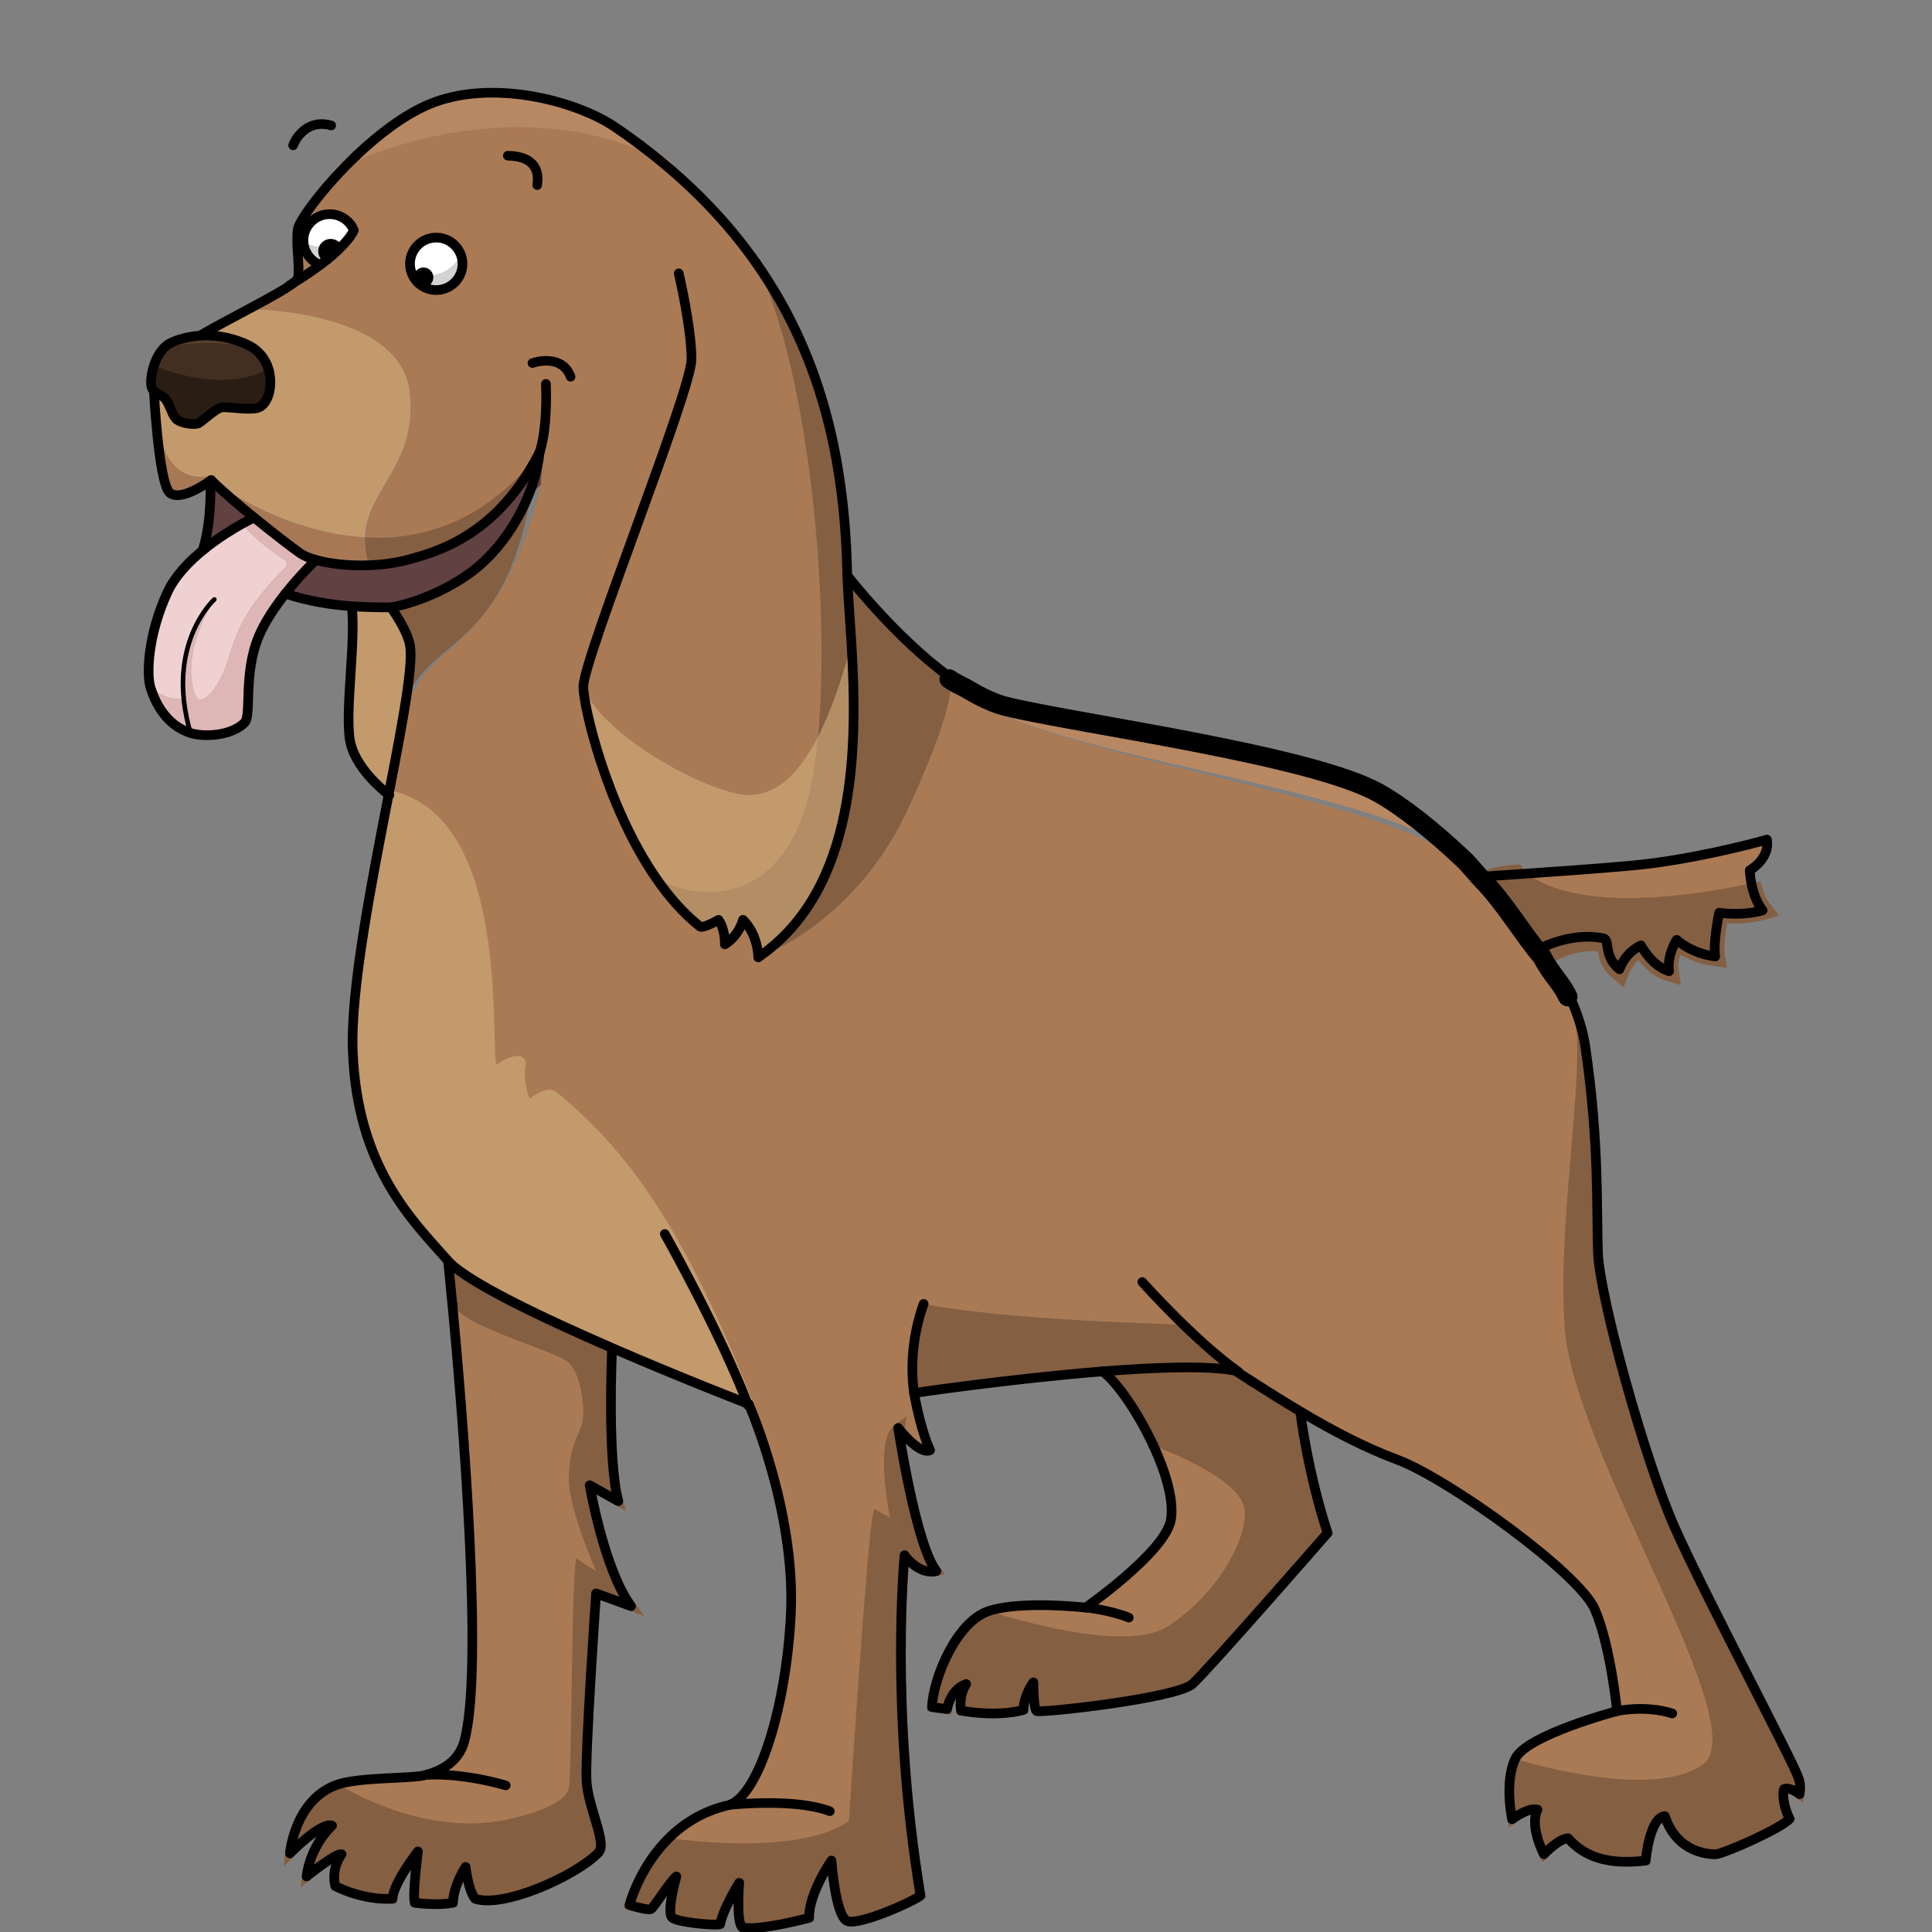<?xml version="1.0" encoding="utf-8"?>
<!-- Generator: Adobe Illustrator 16.0.0, SVG Export Plug-In . SVG Version: 6.00 Build 0)  -->
<!DOCTYPE svg PUBLIC "-//W3C//DTD SVG 1.1//EN" "http://www.w3.org/Graphics/SVG/1.1/DTD/svg11.dtd">
<svg version="1.1" id="Capa_1" xmlns="http://www.w3.org/2000/svg" xmlns:xlink="http://www.w3.org/1999/xlink" x="0px" y="0px"
	 width="100px" height="100px" viewBox="0 0 100 100" enable-background="new 0 0 100 100" xml:space="preserve">
<rect x="0" y="0" width="100" height="100" fill="#808080" stroke="none"/>
<g>
	<path fill="#855F42" stroke="#855F42" stroke-width="0.5" stroke-miterlimit="10" d="M93.083,92.022
		c0.163,0.349,0.063,0.843,0.063,0.843s-0.475-0.391-0.803-0.267c-0.084,0.185-0.063,0.834,0.286,1.543
		c-0.452,0.514-3.477,1.833-3.827,1.833c-0.349,0-1.996-0.063-2.633-1.976c-0.803,0.101-0.988,2.304-0.988,2.304
		c-1.894,0.227-3.148-0.166-4.013-1.153c-0.474,0-1.257,0.825-1.257,0.825s-0.761-1.463-0.328-2.307
		c-0.475-0.144-1.316,0.494-1.316,0.494s-0.413-1.893,0.163-3.127c0,0,7.023,2.242,9.715,0.286
		c2.716-1.976-6.729-16.143-7.162-22.643c-0.409-6.174,1.336-14.162,0.344-16.926c0.358,0.815,0.609,1.622,0.726,2.402
		c0.741,5.023,0.576,8.48,0.66,10.703c0.081,2.223,2.385,10.619,3.951,14.158C88.226,82.555,92.898,91.321,93.083,92.022z"/>
	<path fill="#AA7A54" d="M91.456,43.456c0.165,1.007-0.887,1.588-0.887,1.588s0.01,0.553,0.205,1.166
		c-0.669,0.141-1.304,0.259-1.904,0.36c-8.712,1.433-10.44-1.311-10.44-1.311c1.701-0.116,4.339-0.301,6.111-0.464
		C87.443,44.525,90.804,43.655,91.456,43.456z"/>
	<path fill="#855F42" stroke="#855F42" stroke-miterlimit="10" d="M90.774,46.209c-0.669,0.141-1.304,0.259-1.904,0.36
		c-8.712,1.433-10.44-1.311-10.44-1.311c-0.941,0.064-1.598,0.333-1.662,0.337c1.104,1.137,2.158,2.904,3.032,3.904h0.003
		c0.163,0,1.662-1.024,3.176-0.713c0.388,0.078-0.02,0.79,0.844,1.492c0.349-0.926,1.111-1.292,1.111-1.292s0.557,1.041,1.46,1.307
		c-0.124-0.842,0.393-1.639,0.393-1.639s0.719,0.692,1.995,0.858c-0.123-0.741,0.205-2.269,0.205-2.269s1.173,0.184,2.245-0.125
		C91.017,46.845,90.871,46.518,90.774,46.209z"/>
	<path fill="#AA7A54" d="M16.571,13.713c0.155-0.114,0.296-0.225,0.424-0.331c0.05-0.04,0.097-0.079,0.141-0.119
		c0.047-0.037,0.089-0.074,0.131-0.113c0.042-0.037,0.084-0.072,0.121-0.109c0.795-0.724,0.926-1.126,0.926-1.126
		c-0.205-0.489-0.689-0.83-1.252-0.83c-0.751,0-1.358,0.607-1.358,1.358c0,0.067,0.005,0.131,0.015,0.193
		c0.069,0.489,0.4,0.894,0.847,1.072L16.571,13.713z M28.149,23.411l-0.113,0.002c-2.808,3.623-6.155,4.571-9.089,4.405
		c-0.002-0.002-0.027-0.002-0.027-0.002c0.083-2.514,2.663-3.694,2.314-7.431c-0.408-4.336-8.201-4.383-8.366-4.383
		c1.025-0.548,1.953-1.054,2.351-1.375c0.118-0.094,0.188-0.173,0.201-0.229c0.123-0.576-0.125-1.81-0.001-2.551
		c0.074-0.447,1.326-2.175,3.018-3.786c0,0,0,0,0.002-0.002c0.163-0.074,7.601-3.464,14.721-0.536l0.002,0.002
		c2.521,1.901,4.467,3.941,5.964,6.067l0.002,0.002c2.739,5.51,3.867,17.523,3.218,24.524c-1.139,2.232-2.351,3.033-3.591,3.033
		c-1.894,0-7.574-3.005-8.562-5.598c0,0.956,1.18,6.159,3.771,9.907c0.659,0.958,1.413,1.82,2.259,2.492
		c0.161,0.128,0.966-0.34,0.966-0.34c0.36,0.494,0.331,1.267,0.331,1.267s0.679-0.371,0.938-1.267
		c0.791,0.773,0.791,1.936,0.791,1.936s0.002,0,0.005-0.002c0.183-0.06,5.045-1.749,7.813-7.818
		c2.635-5.776,2.139-6.619,2.062-6.705c0.331,0.242,0.669,0.467,1.005,0.669L49.949,35.8c3.422,3.329,21.139,5.136,25.777,8.857
		C76.076,44.985,76.424,45,76.768,46c-0.003,0-0.005,0-0.005,0c0.007,0,0.269,1.557,0.269,1.557l2.756,1.632
		c0,0,0.006-0.188,0.013-0.188h0.003c0.521,1,0.978,1.566,1.346,2.34c0,0,0,0.014,0.002,0.014c0.058,0.119,0.111,0.246,0.163,0.364
		c0.005,0.01,0.01,0.022,0.013,0.032c0.992,2.763-0.753,10.754-0.344,16.928c0.433,6.5,9.878,20.667,7.162,22.643
		c-2.691,1.956-9.715-0.285-9.715-0.285c0.577-1.235,5.27-2.47,5.27-2.47s-0.331-3.376-1.153-5.27
		c-0.822-1.892-7.574-6.749-10.206-7.737c-1.647-0.617-3.23-1.427-4.986-2.472c-0.795-0.469-1.625-0.988-2.512-1.556
		c-0.047-0.029-0.094-0.06-0.141-0.092c-1.472-0.973-3.447-2.874-3.447-2.874c-10.083-0.289-13.446-1.074-13.446-1.074
		s-0.864,2.141-0.494,4.61c0,0,0.289,1.771,0.825,2.963c-0.578,0.247-1.647-1.152-1.647-1.152c-1.047,0.726-0.082,5.124-0.082,5.124
		l-0.988-0.556c-0.309,1.42-1.237,15.9-1.237,15.9c-2.729,2.112-9.774,0.979-9.774,0.979c0.783-0.848,1.872-1.61,3.356-1.938
		c1.563-0.575,2.951-5.226,3.168-9.918c0.247-5.352-2.181-10.826-2.181-10.826l-0.002-0.002
		c-3.092-7.728-5.801-12.469-10.123-15.966c-0.232-0.188-0.755,0.129-1.072,0.351c-0.136,0.097-0.328,0.037-0.385-0.118
		c-0.338-0.936-0.262-1.633-0.212-1.895c0.012-0.068-0.035-0.131-0.104-0.136c-0.178-0.01-0.531,0.032-0.998,0.4
		c-0.128,0.102-0.321,0.064-0.39-0.086c-0.408-0.909,0.815-12.758-5.319-14.074c0,0-0.012-0.01-0.035-0.025
		c0.397-2.044,0.758-3.919,0.963-5.349l0.364,0.022C22.801,33.002,26,33.303,28,25.087c0-0.002,0-0.002,0-0.005
		C28,24.502,28.1,23.934,28.149,23.411z"/>
	<path fill="#AA7A54" d="M79.8,49.361c-0.007,0.005-0.013-0.15-0.013-0.15l-2.756-1.576c0,0-0.262-1.635-0.269-1.635
		c0,0,0.002,0,0.005,0C77.871,46,78.926,48.072,79.8,49.361z"/>
	<path fill="#B88862" d="M71.352,40.986c1.23,0.687,2.809,1.879,4.374,3.356c-4.638-3.721-22.354-5.213-25.777-8.542l0.185-0.108
		c0.66,0.393,1.319,0.694,1.956,0.85C55.794,37.447,67.811,39.01,71.352,40.986z"/>
	<path fill="#855F42" stroke="#855F42" stroke-width="0.5" stroke-miterlimit="10" d="M67.316,73.171c0,0,0.371,3.045,1.4,6.174
		c0,0-6.174,7.077-6.996,7.818c-0.824,0.741-7.902,1.521-8.067,1.397c-0.166-0.123-0.166-1.484-0.166-1.484
		s-0.494,0.665-0.514,1.428c-1.42,0.39-3.23,0.039-3.23,0.039s-0.146-0.75,0.267-1.378c-0.844,0.299-0.987,1.297-0.987,1.297
		l-0.783-0.104c0.062-1.481,1.257-4.413,2.939-4.972c0,0,6.877,2.297,9.224,0.815c2.346-1.481,4.035-4.156,4.035-5.927
		c0-1.743-4.586-3.389-4.729-3.438c-0.002-0.003-0.002-0.003-0.002-0.003c-0.798-1.726-1.927-3.351-2.641-3.853
		c2.796-0.22,5.466-0.311,6.878-0.034c0.257,0.168,0.512,0.331,0.758,0.491c0.047,0.032,0.094,0.063,0.141,0.092
		c0.887,0.567,1.717,1.086,2.512,1.556L67.316,73.171z"/>
	<path fill="#855F42" d="M57.065,70.982c-4.699,0.373-9.751,1.119-9.751,1.119c-0.371-2.47,0.494-4.61,0.494-4.61
		s3.363,0.785,13.446,1.074c0,0,1.976,1.901,3.447,2.874c-0.246-0.16-0.501-0.323-0.758-0.491
		C62.531,70.672,59.861,70.763,57.065,70.982z"/>
	<path fill="#AA7A54" d="M64.438,78.275c0,1.771-1.689,4.445-4.035,5.927c-2.347,1.481-9.224-0.815-9.224-0.815
		c1.682-0.558,5.016-0.178,5.016-0.178s4.146-2.889,4.415-4.563c0.158-0.99-0.267-2.43-0.901-3.808
		C59.852,74.887,64.438,76.532,64.438,78.275z"/>
	<path fill="#855F42" d="M49.129,35.022c0.077,0.086,0.573,0.929-2.062,6.705c-2.769,6.07-7.631,7.759-7.813,7.818
		c5.159-3.534,5.132-11.007,4.818-16.242c-0.082-1.355-0.18-2.563-0.215-3.512c0,0,2.475,3.193,5.263,5.223
		C49.119,35.015,49.122,35.017,49.129,35.022z"/>
	<path fill="#855F42" stroke="#855F42" stroke-width="0.5" stroke-miterlimit="10" d="M48.467,81.32
		c-0.946,0.207-1.647-0.822-1.647-0.822s-0.78,7.944,0.825,17.614c-0.331,0.289-3.17,1.566-3.788,1.319
		c-0.617-0.247-0.822-3.129-0.822-3.129s-1.193,1.729-1.153,2.963c0,0-2.593,0.699-3.458,0.494
		c-0.328-0.247-0.163-2.304-0.163-2.304s-0.825,1.316-0.988,2.139c-0.208,0.084-2.141-0.082-2.47-0.329
		c-0.331-0.247,0.205-2.141,0.205-2.141c-0.329,0.247-1.153,1.605-1.316,1.689c-0.166,0.081-1.111-0.208-1.111-0.208
		s0.437-1.748,1.83-3.247c0,0,7.045,1.134,9.774-0.979c0,0,0.928-14.48,1.237-15.9l0.988,0.556c0,0-0.966-4.398,0.082-5.124
		C46.492,73.912,47.398,79.962,48.467,81.32z"/>
	<path fill="#B38D63" d="M44.071,33.303c0.314,5.235,0.341,12.708-4.818,16.242c-0.002,0.002-0.005,0.002-0.005,0.002
		s0-1.163-0.791-1.936c-0.259,0.896-0.938,1.267-0.938,1.267s0.029-0.773-0.331-1.267c0,0-0.805,0.469-0.966,0.34
		c-0.847-0.671-1.6-1.533-2.259-2.492c2.346,1.312,6.682,1.4,8.001-4.721c0.163-0.753,0.289-1.638,0.38-2.621
		C42.943,36.941,43.521,35.368,44.071,33.303z"/>
	<path fill="#855F42" d="M43.856,29.792c0.035,0.949,0.133,2.156,0.215,3.512c-0.551,2.064-1.128,3.638-1.726,4.815
		c0.649-7.001-0.479-19.015-3.218-24.524C42.77,18.773,43.745,24.453,43.856,29.792z"/>
	<path fill="#C39A6C" d="M42.345,38.119c-0.091,0.983-0.217,1.867-0.38,2.621c-1.319,6.122-5.655,6.033-8.001,4.721
		c-2.591-3.749-3.771-8.952-3.771-9.907c0.988,2.593,6.667,5.598,8.562,5.598C39.994,41.151,41.207,40.351,42.345,38.119z"/>
	<path fill="#C39A6C" stroke="#C39A6C" stroke-width="0.5" stroke-miterlimit="10" d="M28.629,56.709
		c4.322,3.497,7.031,8.238,10.123,15.966c-0.104-0.04-3.47-1.339-7.067-2.899c-3.638-1.578-7.512-3.421-8.478-4.495
		c-0.002-0.005-0.007-0.007-0.01-0.012c-1.894-2.139-4.712-4.86-4.939-10.866c-0.121-3.171,0.96-8.655,1.857-13.276
		c0.022,0.015,0.035,0.025,0.035,0.025c6.134,1.316,4.912,13.165,5.319,14.074c0.069,0.15,0.262,0.188,0.39,0.086
		c0.467-0.368,0.82-0.41,0.998-0.4c0.069,0.005,0.116,0.067,0.104,0.136c-0.05,0.262-0.126,0.959,0.212,1.895
		c0.057,0.155,0.249,0.215,0.385,0.118C27.874,56.838,28.397,56.521,28.629,56.709z"/>
	<path fill="#855F42" stroke="#855F42" stroke-width="0.5" stroke-miterlimit="10" d="M32.662,83.133l-1.81-0.659
		c0,0-0.578,8.314-0.494,9.712c0.082,1.4,1.084,3.221,0.617,3.705c-1.153,1.194-4.899,2.882-6.381,2.388
		c-0.37-0.452-0.494-1.647-0.494-1.647s-0.617,0.906-0.657,1.853c-0.825,0.165-1.976,0-1.976,0
		c-0.124-0.452,0.163-2.655,0.163-2.655s-1.274,1.628-1.316,2.45c-1.605,0.081-2.963-0.659-2.963-0.659s-0.247-0.822,0.328-1.645
		c-0.286-0.084-1.81,1.15-1.81,1.15s0.124-1.481,1.316-2.633c-0.575-0.205-2.181,1.44-2.181,1.44s0.247-2.841,2.512-3.579
		c0,0,4.568,2.961,9.137,1.727c0,0,2.613-0.561,2.788-1.517c0.176-0.953,0.133-12.147,0.422-11.9
		c0.287,0.247,0.988,0.657,0.988,0.657s-1.42-3.21-1.41-4.773s0.462-2.181,0.669-2.798c0.205-0.618,0.02-2.554-0.669-3.211
		c-0.689-0.659-5.435-1.81-6.028-3.045l-0.002-0.002c-0.128-1.366-0.215-2.2-0.215-2.2l0.01-0.011
		c0.966,1.074,4.84,2.917,8.478,4.495l-0.01,0.186c0,0-0.247,5.598,0.329,7.739l-1.481-0.825
		C30.521,76.875,31.262,81.238,32.662,83.133z"/>
	<path fill="#B88862" stroke="#B88862" stroke-width="0.5" stroke-miterlimit="10" d="M31.84,6.579
		c0.457,0.311,0.896,0.625,1.319,0.943c-7.12-2.929-14.558,0.461-14.721,0.536c1.116-1.064,2.425-2.077,3.709-2.632
		C25.377,4.025,29.837,5.215,31.84,6.579z"/>
	<path fill="#AA7A54" d="M30.852,81.32c0,0-0.701-0.41-0.988-0.657c-0.289-0.247-0.247,10.947-0.422,11.9
		c-0.175,0.956-2.788,1.517-2.788,1.517c-4.568,1.234-9.137-1.727-9.137-1.727c1.119-0.365,3.751-0.299,4.403-0.454
		c1.03-0.247,1.82-0.772,2.099-1.729c1.05-3.613-0.099-17.286-0.605-22.678c0.593,1.235,5.339,2.386,6.028,3.045
		c0.689,0.657,0.875,2.593,0.669,3.211c-0.208,0.617-0.66,1.234-0.669,2.798S30.852,81.32,30.852,81.32z"/>
	<path fill="#614141" d="M19.097,29.258c0.682-0.022,1.386-0.114,2.04-0.292c1.672-0.449,4.652-1.358,6.789-5.554l0.224-0.002
		C28.1,23.934,28,24.502,28,25.083c0,0.002,0,0.002,0,0.005c-2,1.741-2.002,3.593-3.637,4.704c-2.029,1.378-4.02,1.645-4.02,1.645
		c-0.627,0-1.357-0.007-2.068-0.057c-1.074-0.076-2.257-0.251-3.478-0.652c0.741-0.938,1.458-1.645,1.564-1.746
		C17.074,29.184,18.055,29.3,19.097,29.258z"/>
	<path fill="#855F42" d="M24.143,29.792c1.635-1.111,2.83-2.963,3.415-4.704c-1.237,8.216-4.978,7.915-6.336,10.712l-0.143-0.022
		c0.155-1.086,0.22-1.914,0.143-2.366c-0.143-0.827-0.988-1.976-0.988-1.976S22.113,31.17,24.143,29.792z"/>
	<path fill="#855F42" d="M27.926,23.413c-2.136,4.196-5.117,5.104-6.789,5.554c-0.654,0.178-1.358,0.27-2.04,0.292
		c-0.163-0.533-0.225-1.007-0.205-1.44C21.826,27.984,25.118,27.036,27.926,23.413z"/>
	<path fill="#C39A6C" d="M21.221,20.385c0.348,3.736-2.245,4.917-2.329,7.431c-1.391-0.076-2.699-0.402-3.838-0.812l-0.007-0.013
		l-0.032-0.002c-2.373-0.862-4.005-2.077-4.082-2.133c-0.002-0.003-0.002-0.232-0.002-0.232C8.461,25.156,8.14,22,8.14,22H8.138
		c-0.114-1-0.168-1.926-0.17-1.985c0.173,0.176,0.459,0.31,0.627,0.564c0.237,0.361,0.289,0.759,0.494,1.016
		s0.998,0.399,1.205,0.276c0.205-0.124,0.852-0.717,1.141-0.789s1.25,0.146,1.852,0.037c0.561-0.099,0.892-1.115,0.605-2.031
		c-0.072-0.232-0.183-0.455-0.343-0.658c-0.178-0.232-0.415-0.431-0.724-0.577c-0.881-0.417-1.738-0.528-2.467-0.481
		c0.733-0.43,1.652-0.913,2.504-1.37C13.027,16.002,20.813,16.049,21.221,20.385z"/>
	<path fill="#C39A6C" d="M21.221,33.412c0.077,0.452,0.012,1.279-0.143,2.366c-0.205,1.43-0.566,3.304-0.963,5.349
		c-0.254-0.195-1.835-1.444-2.022-2.938c-0.205-1.627,0.309-4.877,0.124-6.751l0.005-0.057c0.711,0.05,1.385,0.057,2.013,0.057
		C20.233,31.437,21.078,32.585,21.221,33.412z"/>
	<path fill="#A87854" d="M19.097,29.258c-1.042,0.042-2.037-0.074-2.749-0.276c0.01-0.01,0.015-0.015,0.015-0.015l-1.309-1.963
		c1.139,0.41,2.447,0.736,3.838,0.812c0,0-0.002,0,0,0.002C18.873,28.251,18.935,28.725,19.097,29.258z"/>
	<path fill="#FFFFFF" d="M17.332,12.681c-0.153-0.101-0.36-0.084-0.494,0.049c-0.02,0.02-0.037,0.042-0.055,0.064
		c-0.531,0.035-0.894-0.178-0.894-0.178l-0.17,0.02c-0.01-0.062-0.015-0.126-0.015-0.193c0-0.75,0.607-1.358,1.358-1.358
		c0.563,0,1.047,0.341,1.252,0.83c0,0-0.131,0.402-0.926,1.126c0.04-0.035,0.077-0.069,0.111-0.104
		c-0.012-0.074-0.049-0.148-0.106-0.208C17.374,12.71,17.354,12.693,17.332,12.681z"/>
	<path d="M17.5,12.938c-0.035,0.035-0.071,0.069-0.111,0.104c-0.037,0.037-0.079,0.072-0.121,0.109s-0.084,0.077-0.131,0.113
		c-0.044,0.04-0.091,0.079-0.141,0.119c-0.059-0.02-0.113-0.049-0.158-0.096c-0.136-0.133-0.153-0.341-0.055-0.492
		c0.168-0.007,0.351-0.042,0.548-0.113c0.022,0.012,0.042,0.03,0.062,0.049C17.45,12.789,17.487,12.863,17.5,12.938z"/>
	<path fill="#FFFFFF" d="M17.137,13.263c0.047-0.037,0.089-0.076,0.131-0.113C17.226,13.189,17.184,13.227,17.137,13.263z"/>
	<path d="M16.838,12.73c0.133-0.133,0.341-0.15,0.494-0.049c-0.197,0.071-0.38,0.106-0.548,0.113
		C16.801,12.772,16.818,12.75,16.838,12.73z"/>
	<path fill="#D1D3D4" d="M16.838,13.286c0.044,0.047,0.099,0.077,0.158,0.096c-0.128,0.106-0.269,0.217-0.424,0.331l-0.005-0.005
		c-0.447-0.178-0.778-0.583-0.847-1.072l0.17-0.02c0,0,0.363,0.212,0.894,0.178C16.685,12.945,16.702,13.152,16.838,13.286z"/>
	<path fill="#A87854" d="M15.055,27.004l1.309,1.963c0,0-0.005,0.005-0.015,0.015c-0.343-0.097-0.622-0.215-0.807-0.343
		c-0.43-0.299-1.371-1.022-2.327-1.798l1.8,0.148C15.028,26.994,15.04,26.999,15.055,27.004z"/>
	<path fill="#A87854" d="M15.047,26.991l0.007,0.013c-0.015-0.005-0.027-0.01-0.04-0.015L15.047,26.991z"/>
	<path fill="#A87854" d="M15.015,26.989l-1.8-0.148c-0.879-0.714-1.771-1.475-2.282-1.985C11.01,24.912,12.642,26.127,15.015,26.989
		z"/>
	<path fill="#DEB6B6" d="M15.542,28.639c-0.43-0.299-1.371-1.022-2.327-1.798l-0.143-0.013c0,0-0.208,0.099-0.533,0.279
		c0.545,0.736,1.719,1.561,2.215,1.894c0.119,0.079,0.133,0.245,0.032,0.346c-0.215,0.215-0.575,0.59-0.956,1.03
		c-0.282,0.331-0.573,0.694-0.82,1.06c-1.235,1.822-0.958,2.84-1.914,4.198c-0.17,0.242-0.533,0.66-0.815,0.561
		c-0.259-0.091-1.054-2.072,0.815-5.169c-1.822,1.578-1.63,4.47-1.588,5.146c-0.783,0.121-1.707-0.539-1.707-0.539
		c0.247,0.741,0.783,1.895,2.06,2.307c0.674,0.217,2.099,0.163,2.798-0.536c0.373-0.373-0.082-2.551,0.741-4.487
		c0.321-0.76,0.85-1.533,1.371-2.19c0.741-0.938,1.472-1.645,1.578-1.746C16.005,28.885,15.727,28.767,15.542,28.639z"/>
	<path fill="#614141" d="M13.215,26.841l-0.143-0.013c0,0-0.208,0.099-0.533,0.279c-0.487,0.271-1.24,0.726-1.973,1.319
		c-0.015-0.01-0.032-0.022-0.047-0.035c0.454-1.482,0.37-3.376,0.37-3.376l-0.178-0.012c0.136-0.089,0.22-0.151,0.22-0.151
		s0,0,0.002,0.003C11.444,25.366,12.336,26.127,13.215,26.841z"/>
	<path fill="#EFD1D1" d="M14.753,29.001c-0.496-0.333-1.669-1.158-2.215-1.894c-0.487,0.271-1.24,0.726-1.973,1.319
		c-0.763,0.615-1.504,1.378-1.899,2.23c-0.996,2.151-1.111,4.237-0.865,4.978c0,0,0.924,0.66,1.707,0.539
		c-0.042-0.677-0.234-3.568,1.588-5.146c-1.869,3.097-1.074,5.078-0.815,5.169c0.282,0.099,0.645-0.319,0.815-0.561
		c0.956-1.358,0.679-2.375,1.914-4.198c0.247-0.366,0.538-0.729,0.82-1.06c0.38-0.439,0.741-0.815,0.956-1.03
		C14.887,29.246,14.872,29.081,14.753,29.001z"/>
	<path fill="#A87854" d="M10.931,24.623c0,0-0.084,0.177-0.22,0.266c-0.452,0.294-1.477,0.714-1.921,0.333
		C8.483,24.96,8.271,24,8.138,22H8.14C8.14,22,8.461,25.156,10.931,24.623z"/>
	<path fill="#59402D" d="M12.825,17.854c-0.881-0.417-1.738-0.528-2.467-0.481c-0.635,0.042-1.173,0.203-1.546,0.39
		c-0.222,0.111-0.405,0.304-0.551,0.531c0,0,0.375-0.106,0.988-0.19c1.008-0.141,2.655-0.225,4.299,0.329
		C13.371,18.2,13.134,18,12.825,17.854z"/>
	<path fill="#422F21" stroke="#422F21" stroke-width="0.5" stroke-miterlimit="10" d="M13.548,18.432
		c-1.645-0.553-3.292-0.469-4.299-0.329c-0.612,0.084-0.988,0.19-0.988,0.19c-0.126,0.195-0.222,0.417-0.294,0.637
		c0,0,0.24,0.106,0.64,0.237c1.114,0.368,3.467,0.931,5.285-0.077C13.82,18.859,13.709,18.635,13.548,18.432z"/>
	<path fill="#291D14" d="M13.892,19.091c-1.817,1.008-4.171,0.445-5.285,0.077c-0.4-0.131-0.64-0.237-0.64-0.237
		c-0.124,0.383-0.17,0.761-0.143,0.993c0.017,0.153,0.069,0.252,0.143,0.321c0.173,0.175,0.459,0.195,0.627,0.449
		c0.237,0.361,0.289,0.702,0.494,0.958s0.998,0.371,1.205,0.247c0.205-0.124,0.852-0.731,1.141-0.803s1.25,0.138,1.852,0.03
		C13.847,21.027,14.178,20.008,13.892,19.091z"/>
	<path fill="none" stroke="#000000" stroke-width="0.5" stroke-linecap="round" stroke-linejoin="round" stroke-miterlimit="10" d="
		M23.414,67.493c0.506,5.392,1.655,19.064,0.605,22.678c-0.279,0.956-1.069,1.481-2.099,1.729c-0.652,0.155-3.284,0.089-4.403,0.454
		c-2.265,0.738-2.512,3.579-2.512,3.579s1.605-1.646,2.181-1.44c-1.193,1.151-1.316,2.633-1.316,2.633s1.524-1.234,1.81-1.15
		c-0.575,0.822-0.328,1.645-0.328,1.645s1.358,0.74,2.963,0.659c0.042-0.822,1.316-2.45,1.316-2.45s-0.286,2.203-0.163,2.655
		c0,0,1.151,0.165,1.976,0c0.04-0.946,0.657-1.853,0.657-1.853s0.124,1.195,0.494,1.647c1.482,0.494,5.228-1.193,6.381-2.388
		c0.467-0.484-0.536-2.305-0.617-3.705c-0.084-1.397,0.494-9.712,0.494-9.712l1.81,0.659c-1.4-1.895-2.141-6.258-2.141-6.258
		l1.481,0.825c-0.575-2.142-0.329-7.739-0.329-7.739"/>
	<path fill="none" stroke="#000000" stroke-width="0.5" stroke-linecap="round" stroke-linejoin="round" stroke-miterlimit="10" d="
		M23.197,65.291c0,0,0.086,0.834,0.215,2.2"/>
	<path fill="none" stroke="#000000" stroke-width="0.5" stroke-linecap="round" stroke-linejoin="round" stroke-miterlimit="10" d="
		M59.708,74.838c0.635,1.378,1.06,2.817,0.901,3.808c-0.27,1.675-4.415,4.563-4.415,4.563s-3.334-0.38-5.016,0.178
		c-1.682,0.559-2.877,3.49-2.939,4.972l0.783,0.104c0,0,0.143-0.998,0.987-1.297c-0.412,0.628-0.267,1.378-0.267,1.378
		s1.81,0.351,3.23-0.039c0.02-0.763,0.514-1.428,0.514-1.428s0,1.361,0.166,1.484c0.165,0.124,7.243-0.656,8.067-1.397
		c0.822-0.741,6.996-7.818,6.996-7.818c-1.029-3.129-1.4-6.174-1.4-6.174"/>
	<path fill="none" stroke="#000000" stroke-width="0.5" stroke-linecap="round" stroke-linejoin="round" stroke-miterlimit="10" d="
		M57.065,70.982c0.714,0.502,1.843,2.127,2.641,3.853"/>
	<path fill="none" stroke="#000000" stroke-width="0.5" stroke-linecap="round" stroke-linejoin="round" stroke-miterlimit="10" d="
		M76.768,45.369c0.064-0.005,0.721-0.047,1.662-0.111c1.701-0.116,4.339-0.301,6.111-0.464c2.902-0.269,6.263-1.139,6.915-1.338
		c0.165,1.007-0.887,1.588-0.887,1.588s0.01,0.553,0.205,1.166c0.097,0.309,0.242,0.635,0.457,0.909
		c-1.072,0.309-2.245,0.124-2.245,0.124s-0.328,1.523-0.205,2.265c-1.276-0.166-1.995-0.864-1.995-0.864s-0.517,0.783-0.393,1.625
		c-0.903-0.267-1.46-1.336-1.46-1.336s-0.763,0.309-1.111,1.235c-0.864-0.701-0.456-1.526-0.844-1.605
		c-1.514-0.312-3.013,0.405-3.176,0.486"/>
	<path fill="none" stroke="#000000" stroke-width="0.5" stroke-linecap="round" stroke-linejoin="round" stroke-miterlimit="10" d="
		M14.771,30.728c1.22,0.4,2.375,0.576,3.45,0.652c0.711,0.05,1.385,0.057,2.013,0.057"/>
	<path fill="none" stroke="#000000" stroke-width="0.5" stroke-linecap="round" stroke-linejoin="round" stroke-miterlimit="10" d="
		M10.889,25.016c0,0,0.084,1.894-0.37,3.376c0.015,0.012,0.032,0.025,0.047,0.035"/>
	<path fill="none" stroke="#000000" stroke-width="0.5" stroke-linecap="round" stroke-linejoin="round" stroke-miterlimit="10" d="
		M13.215,26.841l-0.143-0.013c0,0-0.208,0.099-0.533,0.279c-0.487,0.271-1.24,0.726-1.973,1.319
		c-0.763,0.615-1.504,1.378-1.899,2.23c-0.996,2.151-1.111,4.237-0.865,4.978c0.247,0.741,0.783,1.895,2.06,2.307
		c0.674,0.217,2.099,0.163,2.798-0.536c0.373-0.373-0.082-2.551,0.741-4.487c0.321-0.76,0.85-1.533,1.371-2.19
		c0.741-0.938,1.472-1.645,1.578-1.746"/>
	<path fill="none" stroke="#000000" stroke-width="0.5" stroke-linecap="round" stroke-linejoin="round" stroke-miterlimit="10" d="
		M27.558,25.087c-0.585,1.741-1.78,3.593-3.415,4.704c-2.03,1.378-3.909,1.645-3.909,1.645s0.845,1.148,0.988,1.976
		c0.077,0.452,0.012,1.279-0.143,2.366c-0.205,1.43-0.566,3.304-0.963,5.349c-0.896,4.621-1.978,10.105-1.857,13.276
		c0.227,6.006,3.045,8.728,4.939,10.866c0.002,0.005,0.007,0.007,0.01,0.012c0.966,1.074,4.84,2.917,8.478,4.495
		c3.598,1.561,6.964,2.859,7.067,2.899"/>
	<path fill="none" stroke="#000000" stroke-width="0.5" stroke-linecap="round" stroke-linejoin="round" stroke-miterlimit="10" d="
		M27.928,23.411c-0.049,0.523-0.175,1.091-0.371,1.672"/>
	<path fill="none" stroke="#000000" stroke-width="0.5" stroke-linecap="round" stroke-linejoin="round" stroke-miterlimit="10" d="
		M10.933,24.855c0.511,0.511,1.403,1.271,2.282,1.985c0.956,0.775,1.897,1.499,2.327,1.798c0.185,0.128,0.464,0.247,0.807,0.343
		c0.711,0.202,1.707,0.318,2.749,0.276c0.682-0.022,1.386-0.114,2.04-0.292c1.672-0.449,4.652-1.358,6.789-5.554"/>
	<path fill="none" stroke="#000000" stroke-width="0.5" stroke-linecap="round" stroke-linejoin="round" stroke-miterlimit="10" d="
		M7.967,20.245c0.002,0.06,0.057,1.084,0.17,2.215c0.133,1.321,0.346,2.788,0.652,3.05c0.445,0.38,1.47-0.212,1.921-0.506
		c0.136-0.089,0.22-0.151,0.22-0.151"/>
	<path fill="none" stroke="#000000" stroke-width="0.5" stroke-linecap="round" stroke-linejoin="round" stroke-miterlimit="10" d="
		M18.436,8.06c-1.691,1.61-2.943,3.339-3.018,3.786c-0.124,0.741,0.124,1.976,0,2.551c-0.013,0.057-0.084,0.136-0.203,0.229
		c-0.397,0.321-1.329,0.828-2.354,1.375c-0.852,0.457-1.771,0.941-2.504,1.371"/>
	<path fill="none" stroke="#000000" stroke-width="0.5" stroke-linecap="round" stroke-linejoin="round" stroke-miterlimit="10" d="
		M33.159,7.522c-0.422-0.319-0.862-0.632-1.319-0.943c-2.002-1.363-6.462-2.554-9.693-1.153c-1.284,0.556-2.593,1.568-3.709,2.632"
		/>
	<path fill="none" stroke="#000000" stroke-width="0.5" stroke-linecap="round" stroke-linejoin="round" stroke-miterlimit="10" d="
		M39.125,13.592c-1.497-2.126-3.442-4.166-5.964-6.067"/>
	<path fill="none" stroke="#000000" stroke-width="0.5" stroke-linecap="round" stroke-linejoin="round" stroke-miterlimit="10" d="
		M49.119,35.015c-2.788-2.03-5.263-5.223-5.263-5.223c-0.111-5.339-1.086-11.019-4.729-16.197"/>
	<path fill="none" stroke="#000000" stroke-linecap="round" stroke-linejoin="round" stroke-miterlimit="10" d="M81.148,51.589
		c-0.368-0.772-0.825-1.089-1.346-2.089H79.8c-0.874-1-1.929-2.768-3.032-3.904c-0.344-0.355-0.691-0.812-1.042-1.141
		c-1.565-1.477-3.144-2.726-4.374-3.413c-3.541-1.976-15.558-3.567-19.262-4.473c-0.637-0.156-1.296-0.471-1.956-0.864
		c-0.335-0.202-0.674-0.321-1.005-0.563"/>
	<path fill="none" stroke="#000000" stroke-width="0.5" stroke-linecap="round" stroke-linejoin="round" stroke-miterlimit="10" d="
		M81.313,51.724c-0.052-0.119-0.105-0.24-0.163-0.358"/>
	<path fill="none" stroke="#000000" stroke-width="0.5" stroke-linecap="round" stroke-linejoin="round" stroke-miterlimit="10" d="
		M64.842,71.531c0.887,0.567,1.717,1.086,2.512,1.556c1.756,1.045,3.339,1.854,4.986,2.472c2.632,0.988,9.384,5.846,10.206,7.737
		c0.822,1.894,1.153,5.27,1.153,5.27s-4.692,1.235-5.27,2.47c-0.576,1.234-0.163,3.127-0.163,3.127s0.842-0.638,1.316-0.494
		c-0.433,0.844,0.328,2.307,0.328,2.307s0.783-0.825,1.257-0.825c0.864,0.987,2.119,1.38,4.013,1.153c0,0,0.186-2.203,0.988-2.304
		c0.637,1.913,2.284,1.976,2.633,1.976c0.351,0,3.375-1.319,3.827-1.833c-0.349-0.709-0.37-1.358-0.286-1.543
		c0.328-0.124,0.803,0.267,0.803,0.267s0.101-0.494-0.063-0.843c-0.185-0.701-4.857-9.468-6.42-13.006
		c-1.566-3.539-3.87-11.936-3.951-14.158c-0.084-2.223,0.081-5.68-0.66-10.703c-0.116-0.78-0.367-1.587-0.726-2.402"/>
	<path fill="none" stroke="#000000" stroke-width="0.5" stroke-linecap="round" stroke-linejoin="round" stroke-miterlimit="10" d="
		M38.754,72.677c0,0,2.428,5.475,2.181,10.826c-0.217,4.692-1.605,9.343-3.168,9.918c-1.484,0.328-2.573,1.091-3.356,1.938
		c-1.393,1.499-1.83,3.247-1.83,3.247s0.945,0.289,1.111,0.208c0.163-0.084,0.988-1.442,1.316-1.689c0,0-0.536,1.894-0.205,2.141
		c0.329,0.247,2.262,0.413,2.47,0.329c0.163-0.822,0.988-2.139,0.988-2.139s-0.166,2.057,0.163,2.304
		c0.865,0.205,3.458-0.494,3.458-0.494c-0.04-1.234,1.153-2.963,1.153-2.963s0.205,2.882,0.822,3.129
		c0.618,0.247,3.458-1.03,3.788-1.319c-1.605-9.67-0.825-17.614-0.825-17.614s0.701,1.029,1.647,0.822
		c-1.069-1.358-1.976-7.408-1.976-7.408s1.069,1.399,1.647,1.152c-0.536-1.192-0.825-2.963-0.825-2.963s5.052-0.746,9.751-1.119
		c2.796-0.22,5.466-0.311,6.878-0.034c0.257,0.168,0.512,0.331,0.758,0.491"/>
	<path fill="none" stroke="#000000" stroke-width="0.5" stroke-linecap="round" stroke-linejoin="round" stroke-miterlimit="10" d="
		M39.253,49.545c5.159-3.534,5.132-11.007,4.818-16.242c-0.082-1.355-0.18-2.563-0.215-3.512"/>
	<path fill="none" stroke="#000000" stroke-width="0.5" stroke-linecap="round" stroke-linejoin="round" stroke-miterlimit="10" d="
		M35.132,14.15c0,0,0.659,2.8,0.659,4.445c0,1.647-5.598,15.476-5.598,16.958c0,0.956,1.18,6.159,3.771,9.907
		c0.659,0.958,1.413,1.82,2.259,2.492c0.161,0.128,0.966-0.34,0.966-0.34c0.36,0.494,0.331,1.267,0.331,1.267
		s0.679-0.371,0.938-1.267c0.791,0.773,0.791,1.936,0.791,1.936"/>
	<path fill="none" stroke="#000000" stroke-width="0.5" stroke-linecap="round" stroke-linejoin="round" stroke-miterlimit="10" d="
		M47.808,67.491c0,0-0.864,2.141-0.494,4.61"/>
	<path fill="none" stroke="#000000" stroke-width="0.5" stroke-linecap="round" stroke-linejoin="round" stroke-miterlimit="10" d="
		M27.928,23.411c0,0,0.413-1.027,0.331-3.539"/>
	<path fill="none" stroke="#000000" stroke-width="0.5" stroke-linecap="round" stroke-linejoin="round" stroke-miterlimit="10" d="
		M7.967,20.245c0.173,0.175,0.459,0.195,0.627,0.449c0.237,0.361,0.289,0.702,0.494,0.958s0.998,0.371,1.205,0.247
		c0.205-0.124,0.852-0.731,1.141-0.803s1.25,0.138,1.852,0.03c0.561-0.099,0.892-1.119,0.605-2.035
		c-0.072-0.232-0.183-0.457-0.343-0.659C13.371,18.2,13.134,18,12.825,17.854c-0.881-0.417-1.738-0.528-2.467-0.481
		c-0.635,0.042-1.173,0.203-1.546,0.39c-0.222,0.111-0.405,0.304-0.551,0.531c-0.126,0.195-0.222,0.417-0.294,0.637
		c-0.124,0.383-0.17,0.761-0.143,0.993C7.841,20.077,7.894,20.176,7.967,20.245z"/>
	<path fill="none" stroke="#000000" stroke-width="0.5" stroke-linecap="round" stroke-linejoin="round" stroke-miterlimit="10" d="
		M16.996,13.382c-0.128,0.106-0.269,0.217-0.424,0.331c-0.368,0.276-0.815,0.583-1.356,0.914c-0.074,0.047-0.15,0.094-0.229,0.141"
		/>
	<path fill="none" stroke="#000000" stroke-width="0.5" stroke-linecap="round" stroke-linejoin="round" stroke-miterlimit="10" d="
		M17.268,13.15c-0.042,0.04-0.084,0.077-0.131,0.113"/>
	<path fill="none" stroke="#000000" stroke-width="0.5" stroke-linecap="round" stroke-linejoin="round" stroke-miterlimit="10" d="
		M16.566,13.708c-0.447-0.178-0.778-0.583-0.847-1.072c-0.01-0.062-0.015-0.126-0.015-0.193c0-0.75,0.607-1.358,1.358-1.358
		c0.563,0,1.047,0.341,1.252,0.83c0,0-0.131,0.402-0.926,1.126"/>
	<path fill="none" stroke="#000000" stroke-width="0.5" stroke-miterlimit="10" d="M17.332,12.681
		c-0.153-0.101-0.36-0.084-0.494,0.049c-0.02,0.02-0.037,0.042-0.055,0.064c-0.099,0.151-0.081,0.358,0.055,0.492
		c0.044,0.047,0.099,0.077,0.158,0.096c0.05-0.04,0.097-0.079,0.141-0.119c0.047-0.037,0.089-0.076,0.131-0.113
		s0.084-0.072,0.121-0.109c0.04-0.035,0.077-0.069,0.111-0.104c-0.012-0.074-0.049-0.148-0.106-0.208
		C17.374,12.71,17.354,12.693,17.332,12.681z"/>
	<path fill="none" stroke="#000000" stroke-width="0.5" stroke-linecap="round" stroke-linejoin="round" stroke-miterlimit="10" d="
		M18.216,31.437c0.185,1.874-0.329,5.124-0.124,6.751c0.188,1.494,1.768,2.744,2.022,2.938c0.022,0.015,0.035,0.025,0.035,0.025"/>
	
		<line fill="none" stroke="#000000" stroke-width="0.5" stroke-linecap="round" stroke-linejoin="round" stroke-miterlimit="10" x1="10.931" y1="24.853" x2="10.933" y2="24.855"/>
	
		<line fill="none" stroke="#000000" stroke-width="0.5" stroke-linecap="round" stroke-linejoin="round" stroke-miterlimit="10" x1="23.414" y1="67.493" x2="23.412" y2="67.491"/>
	
		<line fill="none" stroke="#000000" stroke-width="0.5" stroke-linecap="round" stroke-linejoin="round" stroke-miterlimit="10" x1="59.708" y1="74.838" x2="59.706" y2="74.835"/>
	
		<line fill="none" stroke="#000000" stroke-width="0.5" stroke-linecap="round" stroke-linejoin="round" stroke-miterlimit="10" x1="81.15" y1="51.365" x2="81.148" y2="51.362"/>
	<path fill="none" stroke="#000000" stroke-width="0.5" stroke-linecap="round" stroke-linejoin="round" stroke-miterlimit="10" d="
		M81.326,51.753c-0.003-0.01-0.008-0.02-0.013-0.029"/>
	<path fill="none" stroke="#000000" stroke-width="0.5" stroke-linecap="round" stroke-linejoin="round" stroke-miterlimit="10" d="
		M64.701,71.439c0.047,0.032,0.094,0.063,0.141,0.092"/>
	<path d="M26.17,92.659c-0.022,0-0.045-0.004-0.067-0.011c-0.02-0.006-2.003-0.613-3.928-0.538
		c-0.144,0.004-0.251-0.101-0.256-0.237s0.101-0.251,0.237-0.257c2.011-0.079,4.01,0.534,4.094,0.561
		c0.13,0.04,0.203,0.179,0.163,0.309C26.378,92.594,26.278,92.662,26.17,92.659z"/>
	<path d="M9.86,38.058c-0.051,0-0.098-0.033-0.113-0.084c-1.363-4.649,1.244-7.013,1.27-7.037c0.049-0.043,0.124-0.039,0.167,0.011
		c0.043,0.049,0.038,0.123-0.01,0.166c-0.026,0.022-2.519,2.295-1.2,6.793c0.018,0.063-0.018,0.128-0.08,0.146
		C9.883,38.056,9.871,38.058,9.86,38.058z"/>
	<path d="M38.722,72.99c-0.1,0-0.194-0.061-0.231-0.159c-1.387-3.671-4.268-8.789-4.296-8.84c-0.067-0.119-0.025-0.27,0.093-0.337
		c0.119-0.067,0.27-0.024,0.337,0.094c0.029,0.052,2.928,5.202,4.328,8.908c0.048,0.128-0.016,0.271-0.144,0.318
		C38.781,72.985,38.751,72.99,38.722,72.99z"/>
	<path d="M42.952,93.998c-0.03,0-0.06-0.006-0.089-0.017c-1.734-0.671-5.037-0.318-5.07-0.314c-0.136,0.015-0.257-0.083-0.272-0.219
		c-0.015-0.136,0.083-0.257,0.219-0.272c0.141-0.015,3.457-0.368,5.302,0.345c0.127,0.049,0.19,0.191,0.141,0.319
		C43.144,93.938,43.051,93.998,42.952,93.998z"/>
	<path d="M58.427,83.976c-0.03,0-0.062-0.006-0.091-0.018c-0.982-0.393-2.152-0.502-2.164-0.503
		c-0.136-0.013-0.235-0.133-0.224-0.269c0.013-0.136,0.129-0.237,0.269-0.224c0.05,0.005,1.252,0.116,2.302,0.536
		c0.127,0.051,0.188,0.194,0.138,0.321C58.618,83.917,58.525,83.976,58.427,83.976z"/>
	<path d="M29.534,19.75c-0.102,0-0.197-0.063-0.233-0.165c-0.354-0.999-1.608-0.578-1.662-0.559
		c-0.129,0.044-0.27-0.023-0.314-0.152c-0.045-0.129,0.023-0.27,0.152-0.314c0.612-0.212,1.877-0.305,2.29,0.861
		c0.045,0.128-0.022,0.27-0.151,0.315C29.589,19.746,29.562,19.75,29.534,19.75z"/>
	<path fill="#D1D3D4" d="M23.854,13.192c0.054,0.146,0.084,0.301,0.084,0.464c0,0.75-0.61,1.358-1.358,1.358
		c-0.576,0-1.067-0.355-1.265-0.862C21.396,14.18,23.041,14.728,23.854,13.192z"/>
	<path fill="#FFFFFF" d="M22.58,12.298c0.585,0,1.086,0.373,1.274,0.894c-0.813,1.536-2.457,0.988-2.539,0.96
		c-0.062-0.153-0.094-0.321-0.094-0.496C21.221,12.908,21.829,12.298,22.58,12.298z"/>
	<path fill="none" stroke="#000000" stroke-width="0.5" stroke-linecap="round" stroke-linejoin="round" stroke-miterlimit="10" d="
		M23.854,13.192c0.054,0.146,0.084,0.301,0.084,0.464c0,0.75-0.61,1.358-1.358,1.358c-0.576,0-1.067-0.355-1.265-0.862
		c-0.062-0.153-0.094-0.321-0.094-0.496c0-0.749,0.607-1.358,1.358-1.358C23.165,12.298,23.666,12.671,23.854,13.192z"/>
	<path d="M22.281,13.995c-0.199-0.199-0.522-0.199-0.722,0c-0.199,0.199-0.199,0.523,0,0.722c0.097,0.097,0.225,0.149,0.361,0.149
		s0.265-0.053,0.361-0.149c0.097-0.097,0.149-0.225,0.149-0.361C22.43,14.22,22.377,14.092,22.281,13.995z"/>
	<path d="M15.169,7.771c-0.028,0-0.058-0.005-0.086-0.016c-0.127-0.048-0.192-0.189-0.145-0.317
		c0.212-0.573,0.963-1.555,2.275-1.181c0.131,0.038,0.207,0.174,0.169,0.305c-0.038,0.131-0.175,0.206-0.305,0.17
		c-1.202-0.344-1.658,0.828-1.677,0.878C15.364,7.71,15.27,7.771,15.169,7.771z"/>
	<path d="M27.806,9.829c-0.012,0-0.025-0.001-0.038-0.003c-0.135-0.021-0.228-0.147-0.207-0.282
		c0.057-0.369,0.003-0.657-0.161-0.854c-0.29-0.351-0.871-0.373-1.061-0.38c-0.054-0.002-0.091-0.005-0.106-0.009
		c-0.134-0.027-0.221-0.157-0.193-0.291c0.026-0.129,0.148-0.215,0.276-0.196l0.041,0.001c0.246,0.009,0.993,0.037,1.424,0.559
		c0.257,0.311,0.347,0.729,0.268,1.244C28.031,9.742,27.926,9.829,27.806,9.829z"/>
	<path d="M64.1,71.249c-0.049,0-0.099-0.015-0.142-0.045c-2.237-1.574-4.906-4.556-5.019-4.682c-0.091-0.102-0.082-0.258,0.02-0.349
		c0.103-0.091,0.258-0.082,0.35,0.02c0.026,0.03,2.743,3.066,4.934,4.607c0.111,0.078,0.138,0.232,0.06,0.344
		C64.254,71.213,64.177,71.249,64.1,71.249z"/>
	<path fill="none" stroke="#000000" stroke-width="0.5" stroke-linecap="round" stroke-linejoin="round" stroke-miterlimit="10" d="
		M83.699,88.565c0,0,1.432-0.324,2.857,0.123"/>
</g>
</svg>
